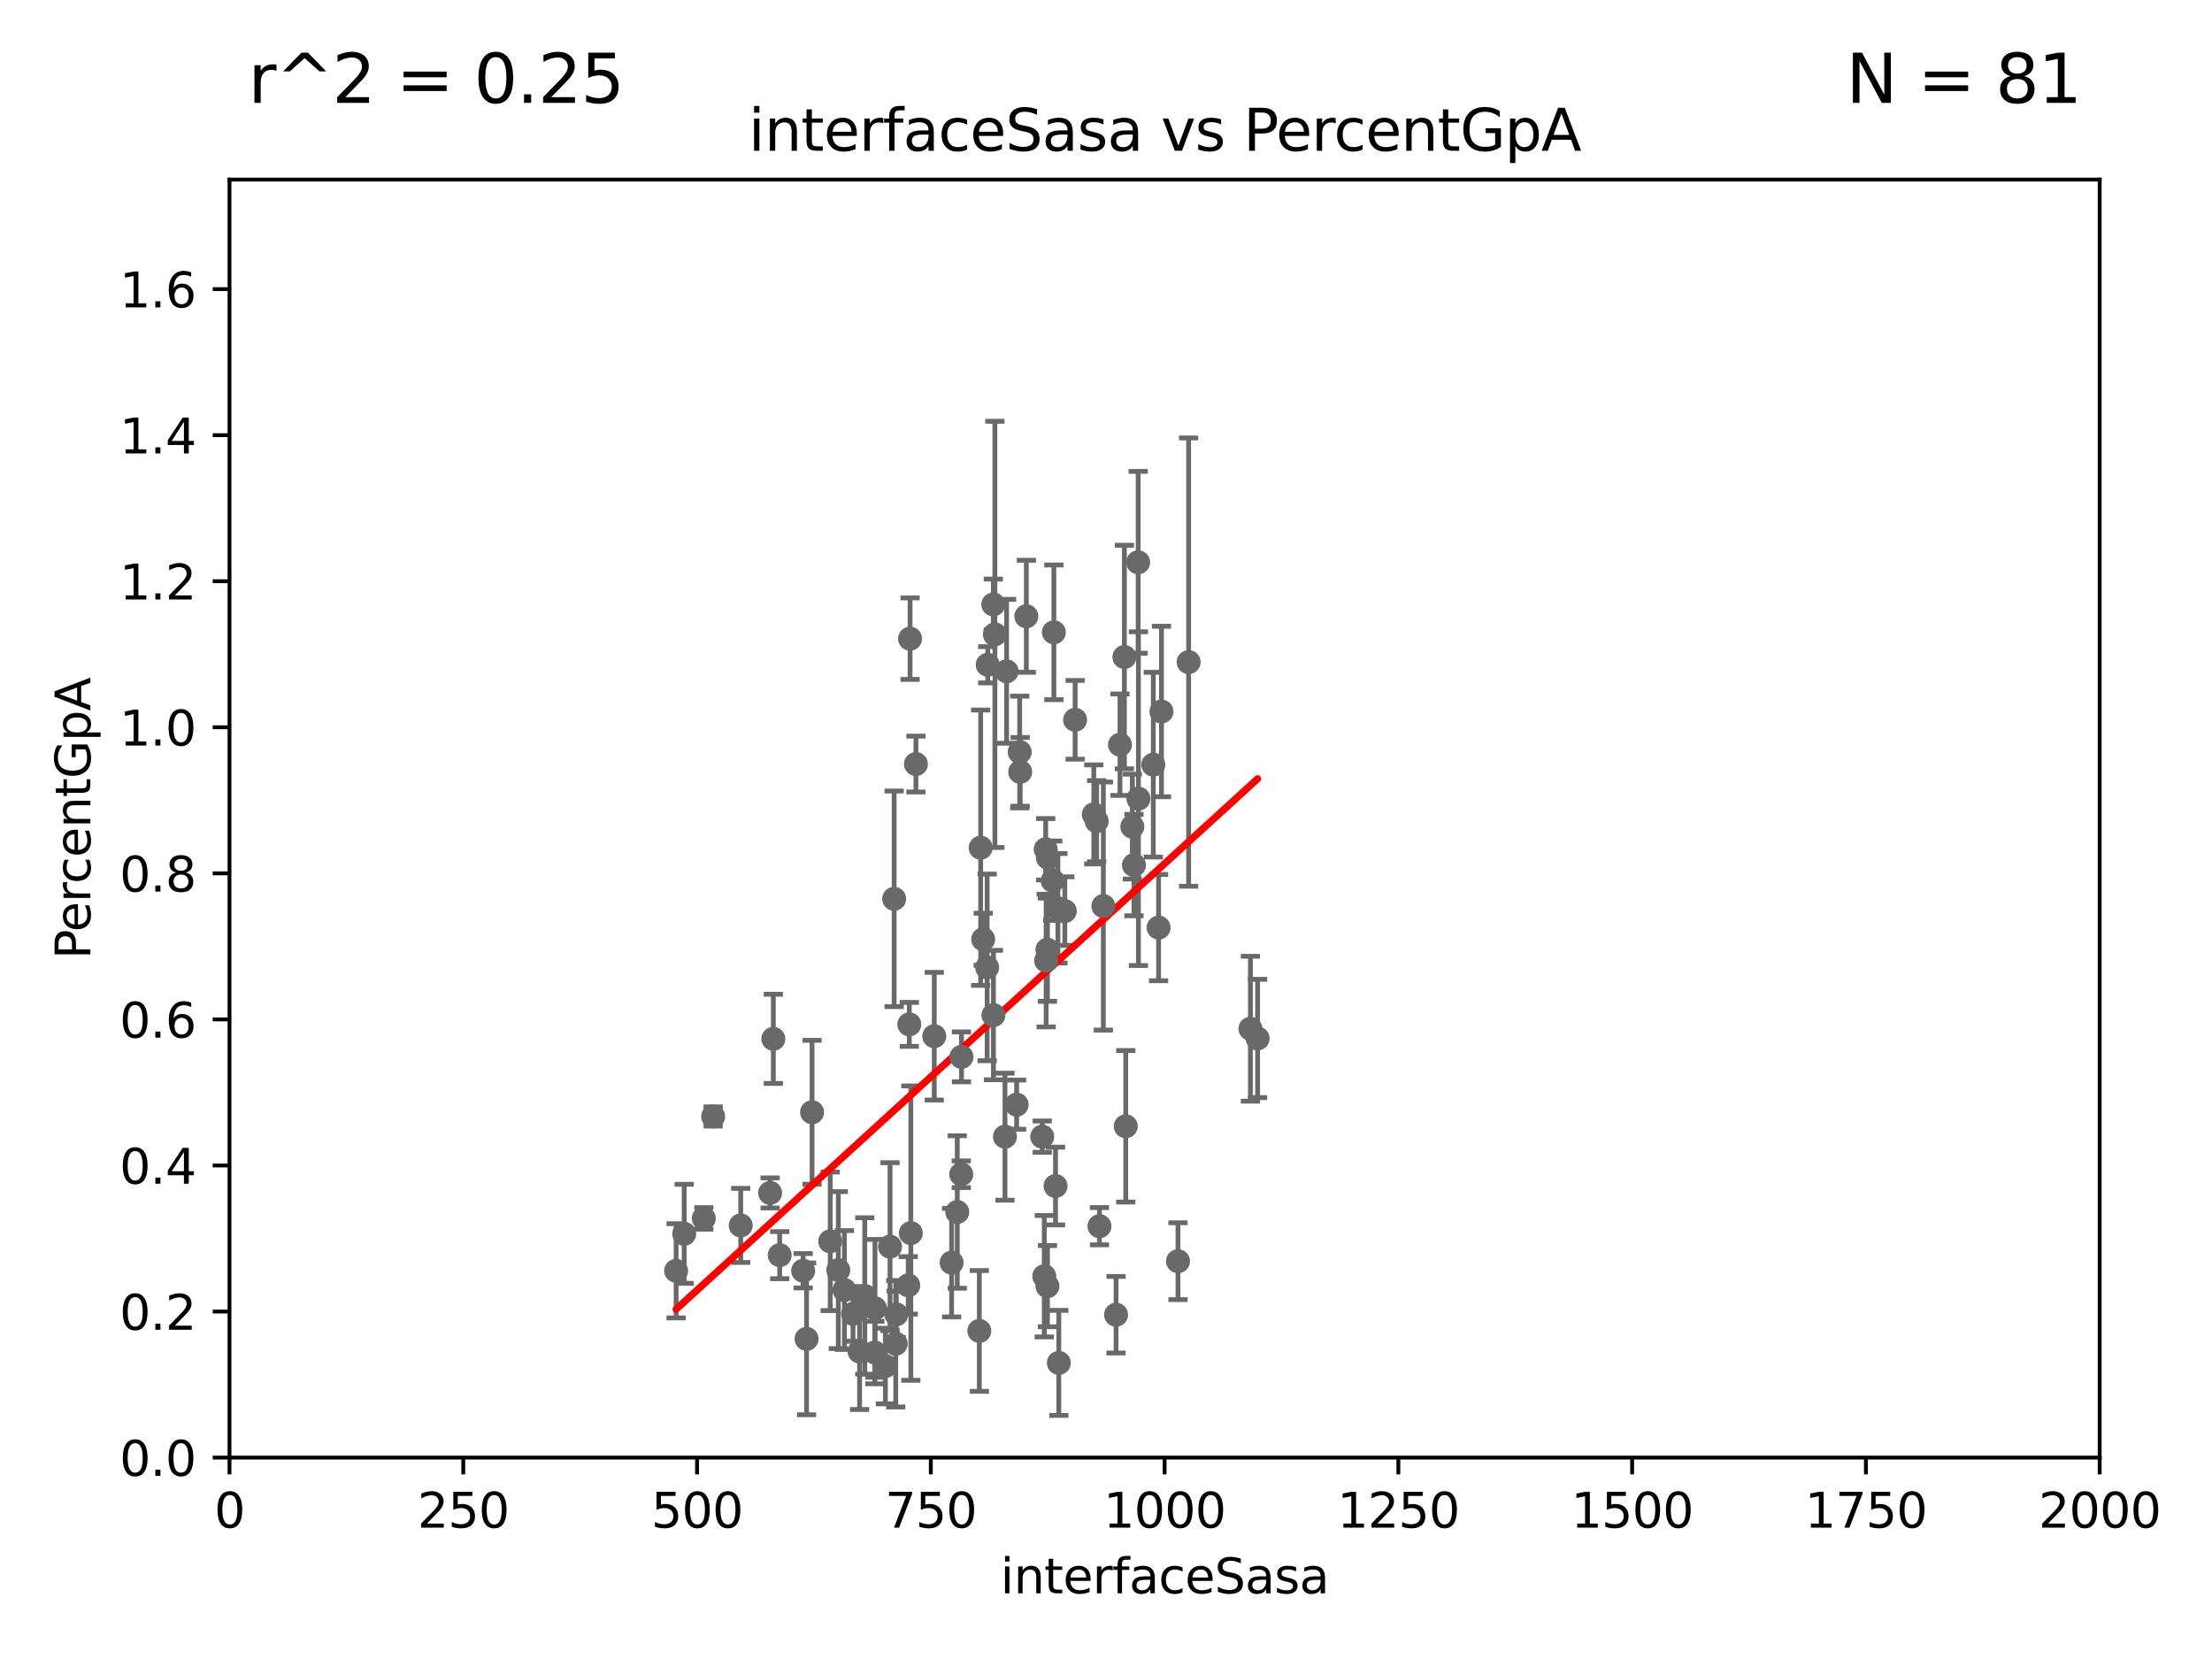 <?xml version="1.0" encoding="utf-8" standalone="no"?>
<!DOCTYPE svg PUBLIC "-//W3C//DTD SVG 1.1//EN"
  "http://www.w3.org/Graphics/SVG/1.1/DTD/svg11.dtd">
<svg xmlns:xlink="http://www.w3.org/1999/xlink" width="460.8pt" height="345.6pt" viewBox="0 0 460.8 345.6" xmlns="http://www.w3.org/2000/svg" version="1.1">
 <defs>
  <style type="text/css">*{stroke-linejoin: round; stroke-linecap: butt}</style>
 </defs>
 <g id="figure_1">
  <g id="patch_1">
   <path d="M 0 345.6 
L 460.8 345.6 
L 460.8 0 
L 0 0 
z
" style="fill: #ffffff"/>
  </g>
  <g id="axes_1">
   <g id="patch_2">
    <path d="M 47.81 303.64 
L 437.4 303.64 
L 437.4 37.411 
L 47.81 37.411 
z
" style="fill: #ffffff"/>
   </g>
   <g id="PathCollection_1">
    <defs>
     <path id="mf918f6b40f" d="M 0 1.118 
C 0.297 1.118 0.581 1 0.791 0.791 
C 1 0.581 1.118 0.297 1.118 0 
C 1.118 -0.297 1 -0.581 0.791 -0.791 
C 0.581 -1 0.297 -1.118 0 -1.118 
C -0.297 -1.118 -0.581 -1 -0.791 -0.791 
C -1 -0.581 -1.118 -0.297 -1.118 0 
C -1.118 0.297 -1 0.581 -0.791 0.791 
C -0.581 1 -0.297 1.118 0 1.118 
z
" style="stroke: #696969"/>
    </defs>
    <g clip-path="url(#pc049c20a4f)">
     <use xlink:href="#mf918f6b40f" x="237.153" y="166.373" style="fill: #696969; stroke: #696969"/>
     <use xlink:href="#mf918f6b40f" x="140.848" y="264.732" style="fill: #696969; stroke: #696969"/>
     <use xlink:href="#mf918f6b40f" x="234.519" y="234.627" style="fill: #696969; stroke: #696969"/>
     <use xlink:href="#mf918f6b40f" x="184.443" y="284.567" style="fill: #696969; stroke: #696969"/>
     <use xlink:href="#mf918f6b40f" x="232.495" y="273.883" style="fill: #696969; stroke: #696969"/>
     <use xlink:href="#mf918f6b40f" x="229.038" y="255.442" style="fill: #696969; stroke: #696969"/>
     <use xlink:href="#mf918f6b40f" x="169.167" y="231.703" style="fill: #696969; stroke: #696969"/>
     <use xlink:href="#mf918f6b40f" x="218.203" y="267.931" style="fill: #696969; stroke: #696969"/>
     <use xlink:href="#mf918f6b40f" x="219.886" y="247.07" style="fill: #696969; stroke: #696969"/>
     <use xlink:href="#mf918f6b40f" x="218.199" y="197.843" style="fill: #696969; stroke: #696969"/>
     <use xlink:href="#mf918f6b40f" x="245.398" y="262.731" style="fill: #696969; stroke: #696969"/>
     <use xlink:href="#mf918f6b40f" x="209.355" y="236.79" style="fill: #696969; stroke: #696969"/>
     <use xlink:href="#mf918f6b40f" x="261.983" y="216.33" style="fill: #696969; stroke: #696969"/>
     <use xlink:href="#mf918f6b40f" x="146.616" y="253.812" style="fill: #696969; stroke: #696969"/>
     <use xlink:href="#mf918f6b40f" x="217.928" y="200.106" style="fill: #696969; stroke: #696969"/>
     <use xlink:href="#mf918f6b40f" x="186.266" y="187.24" style="fill: #696969; stroke: #696969"/>
     <use xlink:href="#mf918f6b40f" x="219.302" y="183.463" style="fill: #696969; stroke: #696969"/>
     <use xlink:href="#mf918f6b40f" x="240.252" y="159.299" style="fill: #696969; stroke: #696969"/>
     <use xlink:href="#mf918f6b40f" x="260.487" y="214.303" style="fill: #696969; stroke: #696969"/>
     <use xlink:href="#mf918f6b40f" x="217.541" y="265.857" style="fill: #696969; stroke: #696969"/>
     <use xlink:href="#mf918f6b40f" x="199.417" y="252.484" style="fill: #696969; stroke: #696969"/>
     <use xlink:href="#mf918f6b40f" x="204.815" y="195.67" style="fill: #696969; stroke: #696969"/>
     <use xlink:href="#mf918f6b40f" x="206.948" y="211.459" style="fill: #696969; stroke: #696969"/>
     <use xlink:href="#mf918f6b40f" x="161.099" y="216.408" style="fill: #696969; stroke: #696969"/>
     <use xlink:href="#mf918f6b40f" x="204.01" y="277.259" style="fill: #696969; stroke: #696969"/>
     <use xlink:href="#mf918f6b40f" x="189.204" y="267.765" style="fill: #696969; stroke: #696969"/>
     <use xlink:href="#mf918f6b40f" x="154.306" y="255.278" style="fill: #696969; stroke: #696969"/>
     <use xlink:href="#mf918f6b40f" x="168.02" y="278.911" style="fill: #696969; stroke: #696969"/>
     <use xlink:href="#mf918f6b40f" x="180.15" y="269.978" style="fill: #696969; stroke: #696969"/>
     <use xlink:href="#mf918f6b40f" x="175.909" y="268.738" style="fill: #696969; stroke: #696969"/>
     <use xlink:href="#mf918f6b40f" x="162.425" y="261.473" style="fill: #696969; stroke: #696969"/>
     <use xlink:href="#mf918f6b40f" x="182.277" y="272.552" style="fill: #696969; stroke: #696969"/>
     <use xlink:href="#mf918f6b40f" x="160.429" y="248.504" style="fill: #696969; stroke: #696969"/>
     <use xlink:href="#mf918f6b40f" x="185.413" y="259.704" style="fill: #696969; stroke: #696969"/>
     <use xlink:href="#mf918f6b40f" x="179.067" y="281.553" style="fill: #696969; stroke: #696969"/>
     <use xlink:href="#mf918f6b40f" x="148.564" y="232.578" style="fill: #696969; stroke: #696969"/>
     <use xlink:href="#mf918f6b40f" x="200.245" y="244.616" style="fill: #696969; stroke: #696969"/>
     <use xlink:href="#mf918f6b40f" x="174.635" y="264.587" style="fill: #696969; stroke: #696969"/>
     <use xlink:href="#mf918f6b40f" x="198.24" y="263.034" style="fill: #696969; stroke: #696969"/>
     <use xlink:href="#mf918f6b40f" x="172.948" y="258.589" style="fill: #696969; stroke: #696969"/>
     <use xlink:href="#mf918f6b40f" x="227.857" y="169.654" style="fill: #696969; stroke: #696969"/>
     <use xlink:href="#mf918f6b40f" x="177.697" y="273.702" style="fill: #696969; stroke: #696969"/>
     <use xlink:href="#mf918f6b40f" x="189.422" y="213.398" style="fill: #696969; stroke: #696969"/>
     <use xlink:href="#mf918f6b40f" x="186.712" y="273.807" style="fill: #696969; stroke: #696969"/>
     <use xlink:href="#mf918f6b40f" x="186.599" y="279.928" style="fill: #696969; stroke: #696969"/>
     <use xlink:href="#mf918f6b40f" x="212.521" y="160.793" style="fill: #696969; stroke: #696969"/>
     <use xlink:href="#mf918f6b40f" x="167.313" y="264.72" style="fill: #696969; stroke: #696969"/>
     <use xlink:href="#mf918f6b40f" x="217.112" y="236.78" style="fill: #696969; stroke: #696969"/>
     <use xlink:href="#mf918f6b40f" x="182.242" y="281.76" style="fill: #696969; stroke: #696969"/>
     <use xlink:href="#mf918f6b40f" x="211.783" y="230.117" style="fill: #696969; stroke: #696969"/>
     <use xlink:href="#mf918f6b40f" x="189.584" y="133.048" style="fill: #696969; stroke: #696969"/>
     <use xlink:href="#mf918f6b40f" x="220.57" y="283.915" style="fill: #696969; stroke: #696969"/>
     <use xlink:href="#mf918f6b40f" x="234.231" y="136.872" style="fill: #696969; stroke: #696969"/>
     <use xlink:href="#mf918f6b40f" x="220.383" y="189.208" style="fill: #696969; stroke: #696969"/>
     <use xlink:href="#mf918f6b40f" x="200.294" y="220.164" style="fill: #696969; stroke: #696969"/>
     <use xlink:href="#mf918f6b40f" x="204.291" y="176.593" style="fill: #696969; stroke: #696969"/>
     <use xlink:href="#mf918f6b40f" x="223.969" y="149.949" style="fill: #696969; stroke: #696969"/>
     <use xlink:href="#mf918f6b40f" x="229.848" y="188.745" style="fill: #696969; stroke: #696969"/>
     <use xlink:href="#mf918f6b40f" x="194.627" y="215.856" style="fill: #696969; stroke: #696969"/>
     <use xlink:href="#mf918f6b40f" x="217.837" y="176.917" style="fill: #696969; stroke: #696969"/>
     <use xlink:href="#mf918f6b40f" x="209.689" y="139.844" style="fill: #696969; stroke: #696969"/>
     <use xlink:href="#mf918f6b40f" x="241.352" y="193.237" style="fill: #696969; stroke: #696969"/>
     <use xlink:href="#mf918f6b40f" x="233.313" y="155.131" style="fill: #696969; stroke: #696969"/>
     <use xlink:href="#mf918f6b40f" x="221.822" y="189.794" style="fill: #696969; stroke: #696969"/>
     <use xlink:href="#mf918f6b40f" x="237.098" y="117.137" style="fill: #696969; stroke: #696969"/>
     <use xlink:href="#mf918f6b40f" x="241.954" y="148.223" style="fill: #696969; stroke: #696969"/>
     <use xlink:href="#mf918f6b40f" x="247.611" y="137.927" style="fill: #696969; stroke: #696969"/>
     <use xlink:href="#mf918f6b40f" x="236.224" y="180.211" style="fill: #696969; stroke: #696969"/>
     <use xlink:href="#mf918f6b40f" x="212.42" y="156.663" style="fill: #696969; stroke: #696969"/>
     <use xlink:href="#mf918f6b40f" x="142.533" y="257.027" style="fill: #696969; stroke: #696969"/>
     <use xlink:href="#mf918f6b40f" x="189.742" y="256.879" style="fill: #696969; stroke: #696969"/>
     <use xlink:href="#mf918f6b40f" x="218.295" y="178.676" style="fill: #696969; stroke: #696969"/>
     <use xlink:href="#mf918f6b40f" x="206.926" y="125.909" style="fill: #696969; stroke: #696969"/>
     <use xlink:href="#mf918f6b40f" x="228.455" y="171.067" style="fill: #696969; stroke: #696969"/>
     <use xlink:href="#mf918f6b40f" x="219.541" y="131.722" style="fill: #696969; stroke: #696969"/>
     <use xlink:href="#mf918f6b40f" x="205.758" y="138.483" style="fill: #696969; stroke: #696969"/>
     <use xlink:href="#mf918f6b40f" x="205.643" y="201.527" style="fill: #696969; stroke: #696969"/>
     <use xlink:href="#mf918f6b40f" x="235.888" y="172.198" style="fill: #696969; stroke: #696969"/>
     <use xlink:href="#mf918f6b40f" x="190.803" y="159.169" style="fill: #696969; stroke: #696969"/>
     <use xlink:href="#mf918f6b40f" x="213.805" y="128.379" style="fill: #696969; stroke: #696969"/>
     <use xlink:href="#mf918f6b40f" x="207.252" y="132.151" style="fill: #696969; stroke: #696969"/>
    </g>
   </g>
   <g id="matplotlib.axis_1">
    <g id="xtick_1">
     <g id="line2d_1">
      <defs>
       <path id="m75c1941f2e" d="M 0 0 
L 0 3.5 
" style="stroke: #000000; stroke-width: 0.8"/>
      </defs>
      <g>
       <use xlink:href="#m75c1941f2e" x="47.81" y="303.64" style="stroke: #000000; stroke-width: 0.8"/>
      </g>
     </g>
     <g id="text_1">
      <!-- 0 -->
      <g transform="translate(44.629 318.238)scale(0.1 -0.1)">
       <defs>
        <path id="DejaVuSans-30" d="M 2034 4250 
Q 1547 4250 1301 3770 
Q 1056 3291 1056 2328 
Q 1056 1369 1301 889 
Q 1547 409 2034 409 
Q 2525 409 2770 889 
Q 3016 1369 3016 2328 
Q 3016 3291 2770 3770 
Q 2525 4250 2034 4250 
z
M 2034 4750 
Q 2819 4750 3233 4129 
Q 3647 3509 3647 2328 
Q 3647 1150 3233 529 
Q 2819 -91 2034 -91 
Q 1250 -91 836 529 
Q 422 1150 422 2328 
Q 422 3509 836 4129 
Q 1250 4750 2034 4750 
z
" transform="scale(0.016)"/>
       </defs>
       <use xlink:href="#DejaVuSans-30"/>
      </g>
     </g>
    </g>
    <g id="xtick_2">
     <g id="line2d_2">
      <g>
       <use xlink:href="#m75c1941f2e" x="96.509" y="303.64" style="stroke: #000000; stroke-width: 0.8"/>
      </g>
     </g>
     <g id="text_2">
      <!-- 250 -->
      <g transform="translate(86.965 318.238)scale(0.1 -0.1)">
       <defs>
        <path id="DejaVuSans-32" d="M 1228 531 
L 3431 531 
L 3431 0 
L 469 0 
L 469 531 
Q 828 903 1448 1529 
Q 2069 2156 2228 2338 
Q 2531 2678 2651 2914 
Q 2772 3150 2772 3378 
Q 2772 3750 2511 3984 
Q 2250 4219 1831 4219 
Q 1534 4219 1204 4116 
Q 875 4013 500 3803 
L 500 4441 
Q 881 4594 1212 4672 
Q 1544 4750 1819 4750 
Q 2544 4750 2975 4387 
Q 3406 4025 3406 3419 
Q 3406 3131 3298 2873 
Q 3191 2616 2906 2266 
Q 2828 2175 2409 1742 
Q 1991 1309 1228 531 
z
" transform="scale(0.016)"/>
        <path id="DejaVuSans-35" d="M 691 4666 
L 3169 4666 
L 3169 4134 
L 1269 4134 
L 1269 2991 
Q 1406 3038 1543 3061 
Q 1681 3084 1819 3084 
Q 2600 3084 3056 2656 
Q 3513 2228 3513 1497 
Q 3513 744 3044 326 
Q 2575 -91 1722 -91 
Q 1428 -91 1123 -41 
Q 819 9 494 109 
L 494 744 
Q 775 591 1075 516 
Q 1375 441 1709 441 
Q 2250 441 2565 725 
Q 2881 1009 2881 1497 
Q 2881 1984 2565 2268 
Q 2250 2553 1709 2553 
Q 1456 2553 1204 2497 
Q 953 2441 691 2322 
L 691 4666 
z
" transform="scale(0.016)"/>
       </defs>
       <use xlink:href="#DejaVuSans-32"/>
       <use xlink:href="#DejaVuSans-35" x="63.623"/>
       <use xlink:href="#DejaVuSans-30" x="127.246"/>
      </g>
     </g>
    </g>
    <g id="xtick_3">
     <g id="line2d_3">
      <g>
       <use xlink:href="#m75c1941f2e" x="145.208" y="303.64" style="stroke: #000000; stroke-width: 0.8"/>
      </g>
     </g>
     <g id="text_3">
      <!-- 500 -->
      <g transform="translate(135.664 318.238)scale(0.1 -0.1)">
       <use xlink:href="#DejaVuSans-35"/>
       <use xlink:href="#DejaVuSans-30" x="63.623"/>
       <use xlink:href="#DejaVuSans-30" x="127.246"/>
      </g>
     </g>
    </g>
    <g id="xtick_4">
     <g id="line2d_4">
      <g>
       <use xlink:href="#m75c1941f2e" x="193.906" y="303.64" style="stroke: #000000; stroke-width: 0.8"/>
      </g>
     </g>
     <g id="text_4">
      <!-- 750 -->
      <g transform="translate(184.363 318.238)scale(0.1 -0.1)">
       <defs>
        <path id="DejaVuSans-37" d="M 525 4666 
L 3525 4666 
L 3525 4397 
L 1831 0 
L 1172 0 
L 2766 4134 
L 525 4134 
L 525 4666 
z
" transform="scale(0.016)"/>
       </defs>
       <use xlink:href="#DejaVuSans-37"/>
       <use xlink:href="#DejaVuSans-35" x="63.623"/>
       <use xlink:href="#DejaVuSans-30" x="127.246"/>
      </g>
     </g>
    </g>
    <g id="xtick_5">
     <g id="line2d_5">
      <g>
       <use xlink:href="#m75c1941f2e" x="242.605" y="303.64" style="stroke: #000000; stroke-width: 0.8"/>
      </g>
     </g>
     <g id="text_5">
      <!-- 1000 -->
      <g transform="translate(229.88 318.238)scale(0.1 -0.1)">
       <defs>
        <path id="DejaVuSans-31" d="M 794 531 
L 1825 531 
L 1825 4091 
L 703 3866 
L 703 4441 
L 1819 4666 
L 2450 4666 
L 2450 531 
L 3481 531 
L 3481 0 
L 794 0 
L 794 531 
z
" transform="scale(0.016)"/>
       </defs>
       <use xlink:href="#DejaVuSans-31"/>
       <use xlink:href="#DejaVuSans-30" x="63.623"/>
       <use xlink:href="#DejaVuSans-30" x="127.246"/>
       <use xlink:href="#DejaVuSans-30" x="190.869"/>
      </g>
     </g>
    </g>
    <g id="xtick_6">
     <g id="line2d_6">
      <g>
       <use xlink:href="#m75c1941f2e" x="291.304" y="303.64" style="stroke: #000000; stroke-width: 0.8"/>
      </g>
     </g>
     <g id="text_6">
      <!-- 1250 -->
      <g transform="translate(278.579 318.238)scale(0.1 -0.1)">
       <use xlink:href="#DejaVuSans-31"/>
       <use xlink:href="#DejaVuSans-32" x="63.623"/>
       <use xlink:href="#DejaVuSans-35" x="127.246"/>
       <use xlink:href="#DejaVuSans-30" x="190.869"/>
      </g>
     </g>
    </g>
    <g id="xtick_7">
     <g id="line2d_7">
      <g>
       <use xlink:href="#m75c1941f2e" x="340.002" y="303.64" style="stroke: #000000; stroke-width: 0.8"/>
      </g>
     </g>
     <g id="text_7">
      <!-- 1500 -->
      <g transform="translate(327.277 318.238)scale(0.1 -0.1)">
       <use xlink:href="#DejaVuSans-31"/>
       <use xlink:href="#DejaVuSans-35" x="63.623"/>
       <use xlink:href="#DejaVuSans-30" x="127.246"/>
       <use xlink:href="#DejaVuSans-30" x="190.869"/>
      </g>
     </g>
    </g>
    <g id="xtick_8">
     <g id="line2d_8">
      <g>
       <use xlink:href="#m75c1941f2e" x="388.701" y="303.64" style="stroke: #000000; stroke-width: 0.8"/>
      </g>
     </g>
     <g id="text_8">
      <!-- 1750 -->
      <g transform="translate(375.976 318.238)scale(0.1 -0.1)">
       <use xlink:href="#DejaVuSans-31"/>
       <use xlink:href="#DejaVuSans-37" x="63.623"/>
       <use xlink:href="#DejaVuSans-35" x="127.246"/>
       <use xlink:href="#DejaVuSans-30" x="190.869"/>
      </g>
     </g>
    </g>
    <g id="xtick_9">
     <g id="line2d_9">
      <g>
       <use xlink:href="#m75c1941f2e" x="437.4" y="303.64" style="stroke: #000000; stroke-width: 0.8"/>
      </g>
     </g>
     <g id="text_9">
      <!-- 2000 -->
      <g transform="translate(424.675 318.238)scale(0.1 -0.1)">
       <use xlink:href="#DejaVuSans-32"/>
       <use xlink:href="#DejaVuSans-30" x="63.623"/>
       <use xlink:href="#DejaVuSans-30" x="127.246"/>
       <use xlink:href="#DejaVuSans-30" x="190.869"/>
      </g>
     </g>
    </g>
    <g id="text_10">
     <!-- interfaceSasa -->
     <g transform="translate(208.398 331.917)scale(0.1 -0.1)">
      <defs>
       <path id="DejaVuSans-69" d="M 603 3500 
L 1178 3500 
L 1178 0 
L 603 0 
L 603 3500 
z
M 603 4863 
L 1178 4863 
L 1178 4134 
L 603 4134 
L 603 4863 
z
" transform="scale(0.016)"/>
       <path id="DejaVuSans-6e" d="M 3513 2113 
L 3513 0 
L 2938 0 
L 2938 2094 
Q 2938 2591 2744 2837 
Q 2550 3084 2163 3084 
Q 1697 3084 1428 2787 
Q 1159 2491 1159 1978 
L 1159 0 
L 581 0 
L 581 3500 
L 1159 3500 
L 1159 2956 
Q 1366 3272 1645 3428 
Q 1925 3584 2291 3584 
Q 2894 3584 3203 3211 
Q 3513 2838 3513 2113 
z
" transform="scale(0.016)"/>
       <path id="DejaVuSans-74" d="M 1172 4494 
L 1172 3500 
L 2356 3500 
L 2356 3053 
L 1172 3053 
L 1172 1153 
Q 1172 725 1289 603 
Q 1406 481 1766 481 
L 2356 481 
L 2356 0 
L 1766 0 
Q 1100 0 847 248 
Q 594 497 594 1153 
L 594 3053 
L 172 3053 
L 172 3500 
L 594 3500 
L 594 4494 
L 1172 4494 
z
" transform="scale(0.016)"/>
       <path id="DejaVuSans-65" d="M 3597 1894 
L 3597 1613 
L 953 1613 
Q 991 1019 1311 708 
Q 1631 397 2203 397 
Q 2534 397 2845 478 
Q 3156 559 3463 722 
L 3463 178 
Q 3153 47 2828 -22 
Q 2503 -91 2169 -91 
Q 1331 -91 842 396 
Q 353 884 353 1716 
Q 353 2575 817 3079 
Q 1281 3584 2069 3584 
Q 2775 3584 3186 3129 
Q 3597 2675 3597 1894 
z
M 3022 2063 
Q 3016 2534 2758 2815 
Q 2500 3097 2075 3097 
Q 1594 3097 1305 2825 
Q 1016 2553 972 2059 
L 3022 2063 
z
" transform="scale(0.016)"/>
       <path id="DejaVuSans-72" d="M 2631 2963 
Q 2534 3019 2420 3045 
Q 2306 3072 2169 3072 
Q 1681 3072 1420 2755 
Q 1159 2438 1159 1844 
L 1159 0 
L 581 0 
L 581 3500 
L 1159 3500 
L 1159 2956 
Q 1341 3275 1631 3429 
Q 1922 3584 2338 3584 
Q 2397 3584 2469 3576 
Q 2541 3569 2628 3553 
L 2631 2963 
z
" transform="scale(0.016)"/>
       <path id="DejaVuSans-66" d="M 2375 4863 
L 2375 4384 
L 1825 4384 
Q 1516 4384 1395 4259 
Q 1275 4134 1275 3809 
L 1275 3500 
L 2222 3500 
L 2222 3053 
L 1275 3053 
L 1275 0 
L 697 0 
L 697 3053 
L 147 3053 
L 147 3500 
L 697 3500 
L 697 3744 
Q 697 4328 969 4595 
Q 1241 4863 1831 4863 
L 2375 4863 
z
" transform="scale(0.016)"/>
       <path id="DejaVuSans-61" d="M 2194 1759 
Q 1497 1759 1228 1600 
Q 959 1441 959 1056 
Q 959 750 1161 570 
Q 1363 391 1709 391 
Q 2188 391 2477 730 
Q 2766 1069 2766 1631 
L 2766 1759 
L 2194 1759 
z
M 3341 1997 
L 3341 0 
L 2766 0 
L 2766 531 
Q 2569 213 2275 61 
Q 1981 -91 1556 -91 
Q 1019 -91 701 211 
Q 384 513 384 1019 
Q 384 1609 779 1909 
Q 1175 2209 1959 2209 
L 2766 2209 
L 2766 2266 
Q 2766 2663 2505 2880 
Q 2244 3097 1772 3097 
Q 1472 3097 1187 3025 
Q 903 2953 641 2809 
L 641 3341 
Q 956 3463 1253 3523 
Q 1550 3584 1831 3584 
Q 2591 3584 2966 3190 
Q 3341 2797 3341 1997 
z
" transform="scale(0.016)"/>
       <path id="DejaVuSans-63" d="M 3122 3366 
L 3122 2828 
Q 2878 2963 2633 3030 
Q 2388 3097 2138 3097 
Q 1578 3097 1268 2742 
Q 959 2388 959 1747 
Q 959 1106 1268 751 
Q 1578 397 2138 397 
Q 2388 397 2633 464 
Q 2878 531 3122 666 
L 3122 134 
Q 2881 22 2623 -34 
Q 2366 -91 2075 -91 
Q 1284 -91 818 406 
Q 353 903 353 1747 
Q 353 2603 823 3093 
Q 1294 3584 2113 3584 
Q 2378 3584 2631 3529 
Q 2884 3475 3122 3366 
z
" transform="scale(0.016)"/>
       <path id="DejaVuSans-53" d="M 3425 4513 
L 3425 3897 
Q 3066 4069 2747 4153 
Q 2428 4238 2131 4238 
Q 1616 4238 1336 4038 
Q 1056 3838 1056 3469 
Q 1056 3159 1242 3001 
Q 1428 2844 1947 2747 
L 2328 2669 
Q 3034 2534 3370 2195 
Q 3706 1856 3706 1288 
Q 3706 609 3251 259 
Q 2797 -91 1919 -91 
Q 1588 -91 1214 -16 
Q 841 59 441 206 
L 441 856 
Q 825 641 1194 531 
Q 1563 422 1919 422 
Q 2459 422 2753 634 
Q 3047 847 3047 1241 
Q 3047 1584 2836 1778 
Q 2625 1972 2144 2069 
L 1759 2144 
Q 1053 2284 737 2584 
Q 422 2884 422 3419 
Q 422 4038 858 4394 
Q 1294 4750 2059 4750 
Q 2388 4750 2728 4690 
Q 3069 4631 3425 4513 
z
" transform="scale(0.016)"/>
       <path id="DejaVuSans-73" d="M 2834 3397 
L 2834 2853 
Q 2591 2978 2328 3040 
Q 2066 3103 1784 3103 
Q 1356 3103 1142 2972 
Q 928 2841 928 2578 
Q 928 2378 1081 2264 
Q 1234 2150 1697 2047 
L 1894 2003 
Q 2506 1872 2764 1633 
Q 3022 1394 3022 966 
Q 3022 478 2636 193 
Q 2250 -91 1575 -91 
Q 1294 -91 989 -36 
Q 684 19 347 128 
L 347 722 
Q 666 556 975 473 
Q 1284 391 1588 391 
Q 1994 391 2212 530 
Q 2431 669 2431 922 
Q 2431 1156 2273 1281 
Q 2116 1406 1581 1522 
L 1381 1569 
Q 847 1681 609 1914 
Q 372 2147 372 2553 
Q 372 3047 722 3315 
Q 1072 3584 1716 3584 
Q 2034 3584 2315 3537 
Q 2597 3491 2834 3397 
z
" transform="scale(0.016)"/>
      </defs>
      <use xlink:href="#DejaVuSans-69"/>
      <use xlink:href="#DejaVuSans-6e" x="27.783"/>
      <use xlink:href="#DejaVuSans-74" x="91.162"/>
      <use xlink:href="#DejaVuSans-65" x="130.371"/>
      <use xlink:href="#DejaVuSans-72" x="191.895"/>
      <use xlink:href="#DejaVuSans-66" x="233.008"/>
      <use xlink:href="#DejaVuSans-61" x="268.213"/>
      <use xlink:href="#DejaVuSans-63" x="329.492"/>
      <use xlink:href="#DejaVuSans-65" x="384.473"/>
      <use xlink:href="#DejaVuSans-53" x="445.996"/>
      <use xlink:href="#DejaVuSans-61" x="509.473"/>
      <use xlink:href="#DejaVuSans-73" x="570.752"/>
      <use xlink:href="#DejaVuSans-61" x="622.852"/>
     </g>
    </g>
   </g>
   <g id="matplotlib.axis_2">
    <g id="ytick_1">
     <g id="line2d_10">
      <defs>
       <path id="mf0e55032fd" d="M 0 0 
L -3.5 0 
" style="stroke: #000000; stroke-width: 0.8"/>
      </defs>
      <g>
       <use xlink:href="#mf0e55032fd" x="47.81" y="303.64" style="stroke: #000000; stroke-width: 0.8"/>
      </g>
     </g>
     <g id="text_11">
      <!-- 0.0 -->
      <g transform="translate(24.907 307.439)scale(0.1 -0.1)">
       <defs>
        <path id="DejaVuSans-2e" d="M 684 794 
L 1344 794 
L 1344 0 
L 684 0 
L 684 794 
z
" transform="scale(0.016)"/>
       </defs>
       <use xlink:href="#DejaVuSans-30"/>
       <use xlink:href="#DejaVuSans-2e" x="63.623"/>
       <use xlink:href="#DejaVuSans-30" x="95.41"/>
      </g>
     </g>
    </g>
    <g id="ytick_2">
     <g id="line2d_11">
      <g>
       <use xlink:href="#mf0e55032fd" x="47.81" y="273.214" style="stroke: #000000; stroke-width: 0.8"/>
      </g>
     </g>
     <g id="text_12">
      <!-- 0.2 -->
      <g transform="translate(24.907 277.013)scale(0.1 -0.1)">
       <use xlink:href="#DejaVuSans-30"/>
       <use xlink:href="#DejaVuSans-2e" x="63.623"/>
       <use xlink:href="#DejaVuSans-32" x="95.41"/>
      </g>
     </g>
    </g>
    <g id="ytick_3">
     <g id="line2d_12">
      <g>
       <use xlink:href="#mf0e55032fd" x="47.81" y="242.788" style="stroke: #000000; stroke-width: 0.8"/>
      </g>
     </g>
     <g id="text_13">
      <!-- 0.4 -->
      <g transform="translate(24.907 246.587)scale(0.1 -0.1)">
       <defs>
        <path id="DejaVuSans-34" d="M 2419 4116 
L 825 1625 
L 2419 1625 
L 2419 4116 
z
M 2253 4666 
L 3047 4666 
L 3047 1625 
L 3713 1625 
L 3713 1100 
L 3047 1100 
L 3047 0 
L 2419 0 
L 2419 1100 
L 313 1100 
L 313 1709 
L 2253 4666 
z
" transform="scale(0.016)"/>
       </defs>
       <use xlink:href="#DejaVuSans-30"/>
       <use xlink:href="#DejaVuSans-2e" x="63.623"/>
       <use xlink:href="#DejaVuSans-34" x="95.41"/>
      </g>
     </g>
    </g>
    <g id="ytick_4">
     <g id="line2d_13">
      <g>
       <use xlink:href="#mf0e55032fd" x="47.81" y="212.362" style="stroke: #000000; stroke-width: 0.8"/>
      </g>
     </g>
     <g id="text_14">
      <!-- 0.6 -->
      <g transform="translate(24.907 216.161)scale(0.1 -0.1)">
       <defs>
        <path id="DejaVuSans-36" d="M 2113 2584 
Q 1688 2584 1439 2293 
Q 1191 2003 1191 1497 
Q 1191 994 1439 701 
Q 1688 409 2113 409 
Q 2538 409 2786 701 
Q 3034 994 3034 1497 
Q 3034 2003 2786 2293 
Q 2538 2584 2113 2584 
z
M 3366 4563 
L 3366 3988 
Q 3128 4100 2886 4159 
Q 2644 4219 2406 4219 
Q 1781 4219 1451 3797 
Q 1122 3375 1075 2522 
Q 1259 2794 1537 2939 
Q 1816 3084 2150 3084 
Q 2853 3084 3261 2657 
Q 3669 2231 3669 1497 
Q 3669 778 3244 343 
Q 2819 -91 2113 -91 
Q 1303 -91 875 529 
Q 447 1150 447 2328 
Q 447 3434 972 4092 
Q 1497 4750 2381 4750 
Q 2619 4750 2861 4703 
Q 3103 4656 3366 4563 
z
" transform="scale(0.016)"/>
       </defs>
       <use xlink:href="#DejaVuSans-30"/>
       <use xlink:href="#DejaVuSans-2e" x="63.623"/>
       <use xlink:href="#DejaVuSans-36" x="95.41"/>
      </g>
     </g>
    </g>
    <g id="ytick_5">
     <g id="line2d_14">
      <g>
       <use xlink:href="#mf0e55032fd" x="47.81" y="181.935" style="stroke: #000000; stroke-width: 0.8"/>
      </g>
     </g>
     <g id="text_15">
      <!-- 0.8 -->
      <g transform="translate(24.907 185.735)scale(0.1 -0.1)">
       <defs>
        <path id="DejaVuSans-38" d="M 2034 2216 
Q 1584 2216 1326 1975 
Q 1069 1734 1069 1313 
Q 1069 891 1326 650 
Q 1584 409 2034 409 
Q 2484 409 2743 651 
Q 3003 894 3003 1313 
Q 3003 1734 2745 1975 
Q 2488 2216 2034 2216 
z
M 1403 2484 
Q 997 2584 770 2862 
Q 544 3141 544 3541 
Q 544 4100 942 4425 
Q 1341 4750 2034 4750 
Q 2731 4750 3128 4425 
Q 3525 4100 3525 3541 
Q 3525 3141 3298 2862 
Q 3072 2584 2669 2484 
Q 3125 2378 3379 2068 
Q 3634 1759 3634 1313 
Q 3634 634 3220 271 
Q 2806 -91 2034 -91 
Q 1263 -91 848 271 
Q 434 634 434 1313 
Q 434 1759 690 2068 
Q 947 2378 1403 2484 
z
M 1172 3481 
Q 1172 3119 1398 2916 
Q 1625 2713 2034 2713 
Q 2441 2713 2670 2916 
Q 2900 3119 2900 3481 
Q 2900 3844 2670 4047 
Q 2441 4250 2034 4250 
Q 1625 4250 1398 4047 
Q 1172 3844 1172 3481 
z
" transform="scale(0.016)"/>
       </defs>
       <use xlink:href="#DejaVuSans-30"/>
       <use xlink:href="#DejaVuSans-2e" x="63.623"/>
       <use xlink:href="#DejaVuSans-38" x="95.41"/>
      </g>
     </g>
    </g>
    <g id="ytick_6">
     <g id="line2d_15">
      <g>
       <use xlink:href="#mf0e55032fd" x="47.81" y="151.509" style="stroke: #000000; stroke-width: 0.8"/>
      </g>
     </g>
     <g id="text_16">
      <!-- 1.0 -->
      <g transform="translate(24.907 155.308)scale(0.1 -0.1)">
       <use xlink:href="#DejaVuSans-31"/>
       <use xlink:href="#DejaVuSans-2e" x="63.623"/>
       <use xlink:href="#DejaVuSans-30" x="95.41"/>
      </g>
     </g>
    </g>
    <g id="ytick_7">
     <g id="line2d_16">
      <g>
       <use xlink:href="#mf0e55032fd" x="47.81" y="121.083" style="stroke: #000000; stroke-width: 0.8"/>
      </g>
     </g>
     <g id="text_17">
      <!-- 1.2 -->
      <g transform="translate(24.907 124.882)scale(0.1 -0.1)">
       <use xlink:href="#DejaVuSans-31"/>
       <use xlink:href="#DejaVuSans-2e" x="63.623"/>
       <use xlink:href="#DejaVuSans-32" x="95.41"/>
      </g>
     </g>
    </g>
    <g id="ytick_8">
     <g id="line2d_17">
      <g>
       <use xlink:href="#mf0e55032fd" x="47.81" y="90.657" style="stroke: #000000; stroke-width: 0.8"/>
      </g>
     </g>
     <g id="text_18">
      <!-- 1.4 -->
      <g transform="translate(24.907 94.456)scale(0.1 -0.1)">
       <use xlink:href="#DejaVuSans-31"/>
       <use xlink:href="#DejaVuSans-2e" x="63.623"/>
       <use xlink:href="#DejaVuSans-34" x="95.41"/>
      </g>
     </g>
    </g>
    <g id="ytick_9">
     <g id="line2d_18">
      <g>
       <use xlink:href="#mf0e55032fd" x="47.81" y="60.231" style="stroke: #000000; stroke-width: 0.8"/>
      </g>
     </g>
     <g id="text_19">
      <!-- 1.6 -->
      <g transform="translate(24.907 64.03)scale(0.1 -0.1)">
       <use xlink:href="#DejaVuSans-31"/>
       <use xlink:href="#DejaVuSans-2e" x="63.623"/>
       <use xlink:href="#DejaVuSans-36" x="95.41"/>
      </g>
     </g>
    </g>
    <g id="text_20">
     <!-- PercentGpA -->
     <g transform="translate(18.827 199.802)rotate(-90)scale(0.1 -0.1)">
      <defs>
       <path id="DejaVuSans-50" d="M 1259 4147 
L 1259 2394 
L 2053 2394 
Q 2494 2394 2734 2622 
Q 2975 2850 2975 3272 
Q 2975 3691 2734 3919 
Q 2494 4147 2053 4147 
L 1259 4147 
z
M 628 4666 
L 2053 4666 
Q 2838 4666 3239 4311 
Q 3641 3956 3641 3272 
Q 3641 2581 3239 2228 
Q 2838 1875 2053 1875 
L 1259 1875 
L 1259 0 
L 628 0 
L 628 4666 
z
" transform="scale(0.016)"/>
       <path id="DejaVuSans-47" d="M 3809 666 
L 3809 1919 
L 2778 1919 
L 2778 2438 
L 4434 2438 
L 4434 434 
Q 4069 175 3628 42 
Q 3188 -91 2688 -91 
Q 1594 -91 976 548 
Q 359 1188 359 2328 
Q 359 3472 976 4111 
Q 1594 4750 2688 4750 
Q 3144 4750 3555 4637 
Q 3966 4525 4313 4306 
L 4313 3634 
Q 3963 3931 3569 4081 
Q 3175 4231 2741 4231 
Q 1884 4231 1454 3753 
Q 1025 3275 1025 2328 
Q 1025 1384 1454 906 
Q 1884 428 2741 428 
Q 3075 428 3337 486 
Q 3600 544 3809 666 
z
" transform="scale(0.016)"/>
       <path id="DejaVuSans-70" d="M 1159 525 
L 1159 -1331 
L 581 -1331 
L 581 3500 
L 1159 3500 
L 1159 2969 
Q 1341 3281 1617 3432 
Q 1894 3584 2278 3584 
Q 2916 3584 3314 3078 
Q 3713 2572 3713 1747 
Q 3713 922 3314 415 
Q 2916 -91 2278 -91 
Q 1894 -91 1617 61 
Q 1341 213 1159 525 
z
M 3116 1747 
Q 3116 2381 2855 2742 
Q 2594 3103 2138 3103 
Q 1681 3103 1420 2742 
Q 1159 2381 1159 1747 
Q 1159 1113 1420 752 
Q 1681 391 2138 391 
Q 2594 391 2855 752 
Q 3116 1113 3116 1747 
z
" transform="scale(0.016)"/>
       <path id="DejaVuSans-41" d="M 2188 4044 
L 1331 1722 
L 3047 1722 
L 2188 4044 
z
M 1831 4666 
L 2547 4666 
L 4325 0 
L 3669 0 
L 3244 1197 
L 1141 1197 
L 716 0 
L 50 0 
L 1831 4666 
z
" transform="scale(0.016)"/>
      </defs>
      <use xlink:href="#DejaVuSans-50"/>
      <use xlink:href="#DejaVuSans-65" x="56.678"/>
      <use xlink:href="#DejaVuSans-72" x="118.201"/>
      <use xlink:href="#DejaVuSans-63" x="157.064"/>
      <use xlink:href="#DejaVuSans-65" x="212.045"/>
      <use xlink:href="#DejaVuSans-6e" x="273.568"/>
      <use xlink:href="#DejaVuSans-74" x="336.947"/>
      <use xlink:href="#DejaVuSans-47" x="376.156"/>
      <use xlink:href="#DejaVuSans-70" x="453.646"/>
      <use xlink:href="#DejaVuSans-41" x="517.123"/>
     </g>
    </g>
   </g>
   <g id="LineCollection_1">
    <path d="M 237.153 201.135 
L 237.153 131.612 
" clip-path="url(#pc049c20a4f)" style="fill: none; stroke: #696969"/>
    <path d="M 140.848 274.546 
L 140.848 254.919 
" clip-path="url(#pc049c20a4f)" style="fill: none; stroke: #696969"/>
    <path d="M 234.519 250.405 
L 234.519 218.849 
" clip-path="url(#pc049c20a4f)" style="fill: none; stroke: #696969"/>
    <path d="M 184.443 292.443 
L 184.443 276.691 
" clip-path="url(#pc049c20a4f)" style="fill: none; stroke: #696969"/>
    <path d="M 232.495 281.857 
L 232.495 265.908 
" clip-path="url(#pc049c20a4f)" style="fill: none; stroke: #696969"/>
    <path d="M 229.038 259.323 
L 229.038 251.56 
" clip-path="url(#pc049c20a4f)" style="fill: none; stroke: #696969"/>
    <path d="M 169.167 246.692 
L 169.167 216.715 
" clip-path="url(#pc049c20a4f)" style="fill: none; stroke: #696969"/>
    <path d="M 218.203 276.388 
L 218.203 259.474 
" clip-path="url(#pc049c20a4f)" style="fill: none; stroke: #696969"/>
    <path d="M 219.886 255.164 
L 219.886 238.976 
" clip-path="url(#pc049c20a4f)" style="fill: none; stroke: #696969"/>
    <path d="M 218.199 208.591 
L 218.199 187.095 
" clip-path="url(#pc049c20a4f)" style="fill: none; stroke: #696969"/>
    <path d="M 245.398 270.739 
L 245.398 254.723 
" clip-path="url(#pc049c20a4f)" style="fill: none; stroke: #696969"/>
    <path d="M 209.355 250.018 
L 209.355 223.562 
" clip-path="url(#pc049c20a4f)" style="fill: none; stroke: #696969"/>
    <path d="M 261.983 228.656 
L 261.983 204.005 
" clip-path="url(#pc049c20a4f)" style="fill: none; stroke: #696969"/>
    <path d="M 146.616 256.056 
L 146.616 251.568 
" clip-path="url(#pc049c20a4f)" style="fill: none; stroke: #696969"/>
    <path d="M 217.928 213.93 
L 217.928 186.282 
" clip-path="url(#pc049c20a4f)" style="fill: none; stroke: #696969"/>
    <path d="M 186.266 209.699 
L 186.266 164.781 
" clip-path="url(#pc049c20a4f)" style="fill: none; stroke: #696969"/>
    <path d="M 219.302 191.723 
L 219.302 175.204 
" clip-path="url(#pc049c20a4f)" style="fill: none; stroke: #696969"/>
    <path d="M 240.252 178.539 
L 240.252 140.059 
" clip-path="url(#pc049c20a4f)" style="fill: none; stroke: #696969"/>
    <path d="M 260.487 229.4 
L 260.487 199.207 
" clip-path="url(#pc049c20a4f)" style="fill: none; stroke: #696969"/>
    <path d="M 217.541 278.505 
L 217.541 253.209 
" clip-path="url(#pc049c20a4f)" style="fill: none; stroke: #696969"/>
    <path d="M 199.417 268.366 
L 199.417 236.602 
" clip-path="url(#pc049c20a4f)" style="fill: none; stroke: #696969"/>
    <path d="M 204.815 201.1 
L 204.815 190.24 
" clip-path="url(#pc049c20a4f)" style="fill: none; stroke: #696969"/>
    <path d="M 206.948 224.938 
L 206.948 197.979 
" clip-path="url(#pc049c20a4f)" style="fill: none; stroke: #696969"/>
    <path d="M 161.099 225.696 
L 161.099 207.119 
" clip-path="url(#pc049c20a4f)" style="fill: none; stroke: #696969"/>
    <path d="M 204.01 289.841 
L 204.01 264.678 
" clip-path="url(#pc049c20a4f)" style="fill: none; stroke: #696969"/>
    <path d="M 189.204 273.751 
L 189.204 261.779 
" clip-path="url(#pc049c20a4f)" style="fill: none; stroke: #696969"/>
    <path d="M 154.306 262.992 
L 154.306 247.564 
" clip-path="url(#pc049c20a4f)" style="fill: none; stroke: #696969"/>
    <path d="M 168.02 294.725 
L 168.02 263.098 
" clip-path="url(#pc049c20a4f)" style="fill: none; stroke: #696969"/>
    <path d="M 180.15 286.269 
L 180.15 253.687 
" clip-path="url(#pc049c20a4f)" style="fill: none; stroke: #696969"/>
    <path d="M 175.909 281.122 
L 175.909 256.355 
" clip-path="url(#pc049c20a4f)" style="fill: none; stroke: #696969"/>
    <path d="M 162.425 266.378 
L 162.425 256.569 
" clip-path="url(#pc049c20a4f)" style="fill: none; stroke: #696969"/>
    <path d="M 182.277 286.913 
L 182.277 258.191 
" clip-path="url(#pc049c20a4f)" style="fill: none; stroke: #696969"/>
    <path d="M 160.429 251.64 
L 160.429 245.369 
" clip-path="url(#pc049c20a4f)" style="fill: none; stroke: #696969"/>
    <path d="M 185.413 277.199 
L 185.413 242.209 
" clip-path="url(#pc049c20a4f)" style="fill: none; stroke: #696969"/>
    <path d="M 179.067 293.621 
L 179.067 269.485 
" clip-path="url(#pc049c20a4f)" style="fill: none; stroke: #696969"/>
    <path d="M 148.564 234.576 
L 148.564 230.58 
" clip-path="url(#pc049c20a4f)" style="fill: none; stroke: #696969"/>
    <path d="M 200.245 247.401 
L 200.245 241.83 
" clip-path="url(#pc049c20a4f)" style="fill: none; stroke: #696969"/>
    <path d="M 174.635 280.938 
L 174.635 248.237 
" clip-path="url(#pc049c20a4f)" style="fill: none; stroke: #696969"/>
    <path d="M 198.24 274.334 
L 198.24 251.733 
" clip-path="url(#pc049c20a4f)" style="fill: none; stroke: #696969"/>
    <path d="M 172.948 273.013 
L 172.948 244.165 
" clip-path="url(#pc049c20a4f)" style="fill: none; stroke: #696969"/>
    <path d="M 227.857 179.968 
L 227.857 159.34 
" clip-path="url(#pc049c20a4f)" style="fill: none; stroke: #696969"/>
    <path d="M 177.697 279.403 
L 177.697 268.001 
" clip-path="url(#pc049c20a4f)" style="fill: none; stroke: #696969"/>
    <path d="M 189.422 217.974 
L 189.422 208.822 
" clip-path="url(#pc049c20a4f)" style="fill: none; stroke: #696969"/>
    <path d="M 186.712 278.649 
L 186.712 268.964 
" clip-path="url(#pc049c20a4f)" style="fill: none; stroke: #696969"/>
    <path d="M 186.599 293.103 
L 186.599 266.753 
" clip-path="url(#pc049c20a4f)" style="fill: none; stroke: #696969"/>
    <path d="M 212.521 167.952 
L 212.521 153.633 
" clip-path="url(#pc049c20a4f)" style="fill: none; stroke: #696969"/>
    <path d="M 167.313 268.3 
L 167.313 261.14 
" clip-path="url(#pc049c20a4f)" style="fill: none; stroke: #696969"/>
    <path d="M 217.112 240.038 
L 217.112 233.522 
" clip-path="url(#pc049c20a4f)" style="fill: none; stroke: #696969"/>
    <path d="M 182.242 288.269 
L 182.242 275.25 
" clip-path="url(#pc049c20a4f)" style="fill: none; stroke: #696969"/>
    <path d="M 211.783 235.235 
L 211.783 224.999 
" clip-path="url(#pc049c20a4f)" style="fill: none; stroke: #696969"/>
    <path d="M 189.584 141.535 
L 189.584 124.56 
" clip-path="url(#pc049c20a4f)" style="fill: none; stroke: #696969"/>
    <path d="M 220.57 294.853 
L 220.57 272.976 
" clip-path="url(#pc049c20a4f)" style="fill: none; stroke: #696969"/>
    <path d="M 234.231 160.154 
L 234.231 113.59 
" clip-path="url(#pc049c20a4f)" style="fill: none; stroke: #696969"/>
    <path d="M 220.383 200.612 
L 220.383 177.805 
" clip-path="url(#pc049c20a4f)" style="fill: none; stroke: #696969"/>
    <path d="M 200.294 225.363 
L 200.294 214.965 
" clip-path="url(#pc049c20a4f)" style="fill: none; stroke: #696969"/>
    <path d="M 204.291 205.275 
L 204.291 147.912 
" clip-path="url(#pc049c20a4f)" style="fill: none; stroke: #696969"/>
    <path d="M 223.969 158.155 
L 223.969 141.744 
" clip-path="url(#pc049c20a4f)" style="fill: none; stroke: #696969"/>
    <path d="M 229.848 214.584 
L 229.848 162.907 
" clip-path="url(#pc049c20a4f)" style="fill: none; stroke: #696969"/>
    <path d="M 194.627 229.149 
L 194.627 202.563 
" clip-path="url(#pc049c20a4f)" style="fill: none; stroke: #696969"/>
    <path d="M 217.837 183.315 
L 217.837 170.519 
" clip-path="url(#pc049c20a4f)" style="fill: none; stroke: #696969"/>
    <path d="M 209.689 154.839 
L 209.689 124.849 
" clip-path="url(#pc049c20a4f)" style="fill: none; stroke: #696969"/>
    <path d="M 241.352 204.303 
L 241.352 182.171 
" clip-path="url(#pc049c20a4f)" style="fill: none; stroke: #696969"/>
    <path d="M 233.313 165.697 
L 233.313 144.565 
" clip-path="url(#pc049c20a4f)" style="fill: none; stroke: #696969"/>
    <path d="M 221.822 196.93 
L 221.822 182.657 
" clip-path="url(#pc049c20a4f)" style="fill: none; stroke: #696969"/>
    <path d="M 237.098 136.077 
L 237.098 98.197 
" clip-path="url(#pc049c20a4f)" style="fill: none; stroke: #696969"/>
    <path d="M 241.954 165.983 
L 241.954 130.463 
" clip-path="url(#pc049c20a4f)" style="fill: none; stroke: #696969"/>
    <path d="M 247.611 184.622 
L 247.611 91.232 
" clip-path="url(#pc049c20a4f)" style="fill: none; stroke: #696969"/>
    <path d="M 236.224 190.772 
L 236.224 169.65 
" clip-path="url(#pc049c20a4f)" style="fill: none; stroke: #696969"/>
    <path d="M 212.42 168.302 
L 212.42 145.024 
" clip-path="url(#pc049c20a4f)" style="fill: none; stroke: #696969"/>
    <path d="M 142.533 267.342 
L 142.533 246.711 
" clip-path="url(#pc049c20a4f)" style="fill: none; stroke: #696969"/>
    <path d="M 189.742 287.538 
L 189.742 226.22 
" clip-path="url(#pc049c20a4f)" style="fill: none; stroke: #696969"/>
    <path d="M 218.295 179.206 
L 218.295 178.147 
" clip-path="url(#pc049c20a4f)" style="fill: none; stroke: #696969"/>
    <path d="M 206.926 131.188 
L 206.926 120.63 
" clip-path="url(#pc049c20a4f)" style="fill: none; stroke: #696969"/>
    <path d="M 228.455 179.524 
L 228.455 162.61 
" clip-path="url(#pc049c20a4f)" style="fill: none; stroke: #696969"/>
    <path d="M 219.541 145.751 
L 219.541 117.694 
" clip-path="url(#pc049c20a4f)" style="fill: none; stroke: #696969"/>
    <path d="M 205.758 142.264 
L 205.758 134.703 
" clip-path="url(#pc049c20a4f)" style="fill: none; stroke: #696969"/>
    <path d="M 205.643 220.962 
L 205.643 182.093 
" clip-path="url(#pc049c20a4f)" style="fill: none; stroke: #696969"/>
    <path d="M 235.888 183.118 
L 235.888 161.278 
" clip-path="url(#pc049c20a4f)" style="fill: none; stroke: #696969"/>
    <path d="M 190.803 164.985 
L 190.803 153.353 
" clip-path="url(#pc049c20a4f)" style="fill: none; stroke: #696969"/>
    <path d="M 213.805 140.046 
L 213.805 116.711 
" clip-path="url(#pc049c20a4f)" style="fill: none; stroke: #696969"/>
    <path d="M 207.252 176.543 
L 207.252 87.759 
" clip-path="url(#pc049c20a4f)" style="fill: none; stroke: #696969"/>
   </g>
   <g id="line2d_19">
    <defs>
     <path id="m558a152aed" d="M 2 0 
L -2 -0 
" style="stroke: #696969"/>
    </defs>
    <g clip-path="url(#pc049c20a4f)">
     <use xlink:href="#m558a152aed" x="237.153" y="201.135" style="fill: #696969; stroke: #696969"/>
     <use xlink:href="#m558a152aed" x="140.848" y="274.546" style="fill: #696969; stroke: #696969"/>
     <use xlink:href="#m558a152aed" x="234.519" y="250.405" style="fill: #696969; stroke: #696969"/>
     <use xlink:href="#m558a152aed" x="184.443" y="292.443" style="fill: #696969; stroke: #696969"/>
     <use xlink:href="#m558a152aed" x="232.495" y="281.857" style="fill: #696969; stroke: #696969"/>
     <use xlink:href="#m558a152aed" x="229.038" y="259.323" style="fill: #696969; stroke: #696969"/>
     <use xlink:href="#m558a152aed" x="169.167" y="246.692" style="fill: #696969; stroke: #696969"/>
     <use xlink:href="#m558a152aed" x="218.203" y="276.388" style="fill: #696969; stroke: #696969"/>
     <use xlink:href="#m558a152aed" x="219.886" y="255.164" style="fill: #696969; stroke: #696969"/>
     <use xlink:href="#m558a152aed" x="218.199" y="208.591" style="fill: #696969; stroke: #696969"/>
     <use xlink:href="#m558a152aed" x="245.398" y="270.739" style="fill: #696969; stroke: #696969"/>
     <use xlink:href="#m558a152aed" x="209.355" y="250.018" style="fill: #696969; stroke: #696969"/>
     <use xlink:href="#m558a152aed" x="261.983" y="228.656" style="fill: #696969; stroke: #696969"/>
     <use xlink:href="#m558a152aed" x="146.616" y="256.056" style="fill: #696969; stroke: #696969"/>
     <use xlink:href="#m558a152aed" x="217.928" y="213.93" style="fill: #696969; stroke: #696969"/>
     <use xlink:href="#m558a152aed" x="186.266" y="209.699" style="fill: #696969; stroke: #696969"/>
     <use xlink:href="#m558a152aed" x="219.302" y="191.723" style="fill: #696969; stroke: #696969"/>
     <use xlink:href="#m558a152aed" x="240.252" y="178.539" style="fill: #696969; stroke: #696969"/>
     <use xlink:href="#m558a152aed" x="260.487" y="229.4" style="fill: #696969; stroke: #696969"/>
     <use xlink:href="#m558a152aed" x="217.541" y="278.505" style="fill: #696969; stroke: #696969"/>
     <use xlink:href="#m558a152aed" x="199.417" y="268.366" style="fill: #696969; stroke: #696969"/>
     <use xlink:href="#m558a152aed" x="204.815" y="201.1" style="fill: #696969; stroke: #696969"/>
     <use xlink:href="#m558a152aed" x="206.948" y="224.938" style="fill: #696969; stroke: #696969"/>
     <use xlink:href="#m558a152aed" x="161.099" y="225.696" style="fill: #696969; stroke: #696969"/>
     <use xlink:href="#m558a152aed" x="204.01" y="289.841" style="fill: #696969; stroke: #696969"/>
     <use xlink:href="#m558a152aed" x="189.204" y="273.751" style="fill: #696969; stroke: #696969"/>
     <use xlink:href="#m558a152aed" x="154.306" y="262.992" style="fill: #696969; stroke: #696969"/>
     <use xlink:href="#m558a152aed" x="168.02" y="294.725" style="fill: #696969; stroke: #696969"/>
     <use xlink:href="#m558a152aed" x="180.15" y="286.269" style="fill: #696969; stroke: #696969"/>
     <use xlink:href="#m558a152aed" x="175.909" y="281.122" style="fill: #696969; stroke: #696969"/>
     <use xlink:href="#m558a152aed" x="162.425" y="266.378" style="fill: #696969; stroke: #696969"/>
     <use xlink:href="#m558a152aed" x="182.277" y="286.913" style="fill: #696969; stroke: #696969"/>
     <use xlink:href="#m558a152aed" x="160.429" y="251.64" style="fill: #696969; stroke: #696969"/>
     <use xlink:href="#m558a152aed" x="185.413" y="277.199" style="fill: #696969; stroke: #696969"/>
     <use xlink:href="#m558a152aed" x="179.067" y="293.621" style="fill: #696969; stroke: #696969"/>
     <use xlink:href="#m558a152aed" x="148.564" y="234.576" style="fill: #696969; stroke: #696969"/>
     <use xlink:href="#m558a152aed" x="200.245" y="247.401" style="fill: #696969; stroke: #696969"/>
     <use xlink:href="#m558a152aed" x="174.635" y="280.938" style="fill: #696969; stroke: #696969"/>
     <use xlink:href="#m558a152aed" x="198.24" y="274.334" style="fill: #696969; stroke: #696969"/>
     <use xlink:href="#m558a152aed" x="172.948" y="273.013" style="fill: #696969; stroke: #696969"/>
     <use xlink:href="#m558a152aed" x="227.857" y="179.968" style="fill: #696969; stroke: #696969"/>
     <use xlink:href="#m558a152aed" x="177.697" y="279.403" style="fill: #696969; stroke: #696969"/>
     <use xlink:href="#m558a152aed" x="189.422" y="217.974" style="fill: #696969; stroke: #696969"/>
     <use xlink:href="#m558a152aed" x="186.712" y="278.649" style="fill: #696969; stroke: #696969"/>
     <use xlink:href="#m558a152aed" x="186.599" y="293.103" style="fill: #696969; stroke: #696969"/>
     <use xlink:href="#m558a152aed" x="212.521" y="167.952" style="fill: #696969; stroke: #696969"/>
     <use xlink:href="#m558a152aed" x="167.313" y="268.3" style="fill: #696969; stroke: #696969"/>
     <use xlink:href="#m558a152aed" x="217.112" y="240.038" style="fill: #696969; stroke: #696969"/>
     <use xlink:href="#m558a152aed" x="182.242" y="288.269" style="fill: #696969; stroke: #696969"/>
     <use xlink:href="#m558a152aed" x="211.783" y="235.235" style="fill: #696969; stroke: #696969"/>
     <use xlink:href="#m558a152aed" x="189.584" y="141.535" style="fill: #696969; stroke: #696969"/>
     <use xlink:href="#m558a152aed" x="220.57" y="294.853" style="fill: #696969; stroke: #696969"/>
     <use xlink:href="#m558a152aed" x="234.231" y="160.154" style="fill: #696969; stroke: #696969"/>
     <use xlink:href="#m558a152aed" x="220.383" y="200.612" style="fill: #696969; stroke: #696969"/>
     <use xlink:href="#m558a152aed" x="200.294" y="225.363" style="fill: #696969; stroke: #696969"/>
     <use xlink:href="#m558a152aed" x="204.291" y="205.275" style="fill: #696969; stroke: #696969"/>
     <use xlink:href="#m558a152aed" x="223.969" y="158.155" style="fill: #696969; stroke: #696969"/>
     <use xlink:href="#m558a152aed" x="229.848" y="214.584" style="fill: #696969; stroke: #696969"/>
     <use xlink:href="#m558a152aed" x="194.627" y="229.149" style="fill: #696969; stroke: #696969"/>
     <use xlink:href="#m558a152aed" x="217.837" y="183.315" style="fill: #696969; stroke: #696969"/>
     <use xlink:href="#m558a152aed" x="209.689" y="154.839" style="fill: #696969; stroke: #696969"/>
     <use xlink:href="#m558a152aed" x="241.352" y="204.303" style="fill: #696969; stroke: #696969"/>
     <use xlink:href="#m558a152aed" x="233.313" y="165.697" style="fill: #696969; stroke: #696969"/>
     <use xlink:href="#m558a152aed" x="221.822" y="196.93" style="fill: #696969; stroke: #696969"/>
     <use xlink:href="#m558a152aed" x="237.098" y="136.077" style="fill: #696969; stroke: #696969"/>
     <use xlink:href="#m558a152aed" x="241.954" y="165.983" style="fill: #696969; stroke: #696969"/>
     <use xlink:href="#m558a152aed" x="247.611" y="184.622" style="fill: #696969; stroke: #696969"/>
     <use xlink:href="#m558a152aed" x="236.224" y="190.772" style="fill: #696969; stroke: #696969"/>
     <use xlink:href="#m558a152aed" x="212.42" y="168.302" style="fill: #696969; stroke: #696969"/>
     <use xlink:href="#m558a152aed" x="142.533" y="267.342" style="fill: #696969; stroke: #696969"/>
     <use xlink:href="#m558a152aed" x="189.742" y="287.538" style="fill: #696969; stroke: #696969"/>
     <use xlink:href="#m558a152aed" x="218.295" y="179.206" style="fill: #696969; stroke: #696969"/>
     <use xlink:href="#m558a152aed" x="206.926" y="131.188" style="fill: #696969; stroke: #696969"/>
     <use xlink:href="#m558a152aed" x="228.455" y="179.524" style="fill: #696969; stroke: #696969"/>
     <use xlink:href="#m558a152aed" x="219.541" y="145.751" style="fill: #696969; stroke: #696969"/>
     <use xlink:href="#m558a152aed" x="205.758" y="142.264" style="fill: #696969; stroke: #696969"/>
     <use xlink:href="#m558a152aed" x="205.643" y="220.962" style="fill: #696969; stroke: #696969"/>
     <use xlink:href="#m558a152aed" x="235.888" y="183.118" style="fill: #696969; stroke: #696969"/>
     <use xlink:href="#m558a152aed" x="190.803" y="164.985" style="fill: #696969; stroke: #696969"/>
     <use xlink:href="#m558a152aed" x="213.805" y="140.046" style="fill: #696969; stroke: #696969"/>
     <use xlink:href="#m558a152aed" x="207.252" y="176.543" style="fill: #696969; stroke: #696969"/>
    </g>
   </g>
   <g id="line2d_20">
    <g clip-path="url(#pc049c20a4f)">
     <use xlink:href="#m558a152aed" x="237.153" y="131.612" style="fill: #696969; stroke: #696969"/>
     <use xlink:href="#m558a152aed" x="140.848" y="254.919" style="fill: #696969; stroke: #696969"/>
     <use xlink:href="#m558a152aed" x="234.519" y="218.849" style="fill: #696969; stroke: #696969"/>
     <use xlink:href="#m558a152aed" x="184.443" y="276.691" style="fill: #696969; stroke: #696969"/>
     <use xlink:href="#m558a152aed" x="232.495" y="265.908" style="fill: #696969; stroke: #696969"/>
     <use xlink:href="#m558a152aed" x="229.038" y="251.56" style="fill: #696969; stroke: #696969"/>
     <use xlink:href="#m558a152aed" x="169.167" y="216.715" style="fill: #696969; stroke: #696969"/>
     <use xlink:href="#m558a152aed" x="218.203" y="259.474" style="fill: #696969; stroke: #696969"/>
     <use xlink:href="#m558a152aed" x="219.886" y="238.976" style="fill: #696969; stroke: #696969"/>
     <use xlink:href="#m558a152aed" x="218.199" y="187.095" style="fill: #696969; stroke: #696969"/>
     <use xlink:href="#m558a152aed" x="245.398" y="254.723" style="fill: #696969; stroke: #696969"/>
     <use xlink:href="#m558a152aed" x="209.355" y="223.562" style="fill: #696969; stroke: #696969"/>
     <use xlink:href="#m558a152aed" x="261.983" y="204.005" style="fill: #696969; stroke: #696969"/>
     <use xlink:href="#m558a152aed" x="146.616" y="251.568" style="fill: #696969; stroke: #696969"/>
     <use xlink:href="#m558a152aed" x="217.928" y="186.282" style="fill: #696969; stroke: #696969"/>
     <use xlink:href="#m558a152aed" x="186.266" y="164.781" style="fill: #696969; stroke: #696969"/>
     <use xlink:href="#m558a152aed" x="219.302" y="175.204" style="fill: #696969; stroke: #696969"/>
     <use xlink:href="#m558a152aed" x="240.252" y="140.059" style="fill: #696969; stroke: #696969"/>
     <use xlink:href="#m558a152aed" x="260.487" y="199.207" style="fill: #696969; stroke: #696969"/>
     <use xlink:href="#m558a152aed" x="217.541" y="253.209" style="fill: #696969; stroke: #696969"/>
     <use xlink:href="#m558a152aed" x="199.417" y="236.602" style="fill: #696969; stroke: #696969"/>
     <use xlink:href="#m558a152aed" x="204.815" y="190.24" style="fill: #696969; stroke: #696969"/>
     <use xlink:href="#m558a152aed" x="206.948" y="197.979" style="fill: #696969; stroke: #696969"/>
     <use xlink:href="#m558a152aed" x="161.099" y="207.119" style="fill: #696969; stroke: #696969"/>
     <use xlink:href="#m558a152aed" x="204.01" y="264.678" style="fill: #696969; stroke: #696969"/>
     <use xlink:href="#m558a152aed" x="189.204" y="261.779" style="fill: #696969; stroke: #696969"/>
     <use xlink:href="#m558a152aed" x="154.306" y="247.564" style="fill: #696969; stroke: #696969"/>
     <use xlink:href="#m558a152aed" x="168.02" y="263.098" style="fill: #696969; stroke: #696969"/>
     <use xlink:href="#m558a152aed" x="180.15" y="253.687" style="fill: #696969; stroke: #696969"/>
     <use xlink:href="#m558a152aed" x="175.909" y="256.355" style="fill: #696969; stroke: #696969"/>
     <use xlink:href="#m558a152aed" x="162.425" y="256.569" style="fill: #696969; stroke: #696969"/>
     <use xlink:href="#m558a152aed" x="182.277" y="258.191" style="fill: #696969; stroke: #696969"/>
     <use xlink:href="#m558a152aed" x="160.429" y="245.369" style="fill: #696969; stroke: #696969"/>
     <use xlink:href="#m558a152aed" x="185.413" y="242.209" style="fill: #696969; stroke: #696969"/>
     <use xlink:href="#m558a152aed" x="179.067" y="269.485" style="fill: #696969; stroke: #696969"/>
     <use xlink:href="#m558a152aed" x="148.564" y="230.58" style="fill: #696969; stroke: #696969"/>
     <use xlink:href="#m558a152aed" x="200.245" y="241.83" style="fill: #696969; stroke: #696969"/>
     <use xlink:href="#m558a152aed" x="174.635" y="248.237" style="fill: #696969; stroke: #696969"/>
     <use xlink:href="#m558a152aed" x="198.24" y="251.733" style="fill: #696969; stroke: #696969"/>
     <use xlink:href="#m558a152aed" x="172.948" y="244.165" style="fill: #696969; stroke: #696969"/>
     <use xlink:href="#m558a152aed" x="227.857" y="159.34" style="fill: #696969; stroke: #696969"/>
     <use xlink:href="#m558a152aed" x="177.697" y="268.001" style="fill: #696969; stroke: #696969"/>
     <use xlink:href="#m558a152aed" x="189.422" y="208.822" style="fill: #696969; stroke: #696969"/>
     <use xlink:href="#m558a152aed" x="186.712" y="268.964" style="fill: #696969; stroke: #696969"/>
     <use xlink:href="#m558a152aed" x="186.599" y="266.753" style="fill: #696969; stroke: #696969"/>
     <use xlink:href="#m558a152aed" x="212.521" y="153.633" style="fill: #696969; stroke: #696969"/>
     <use xlink:href="#m558a152aed" x="167.313" y="261.14" style="fill: #696969; stroke: #696969"/>
     <use xlink:href="#m558a152aed" x="217.112" y="233.522" style="fill: #696969; stroke: #696969"/>
     <use xlink:href="#m558a152aed" x="182.242" y="275.25" style="fill: #696969; stroke: #696969"/>
     <use xlink:href="#m558a152aed" x="211.783" y="224.999" style="fill: #696969; stroke: #696969"/>
     <use xlink:href="#m558a152aed" x="189.584" y="124.56" style="fill: #696969; stroke: #696969"/>
     <use xlink:href="#m558a152aed" x="220.57" y="272.976" style="fill: #696969; stroke: #696969"/>
     <use xlink:href="#m558a152aed" x="234.231" y="113.59" style="fill: #696969; stroke: #696969"/>
     <use xlink:href="#m558a152aed" x="220.383" y="177.805" style="fill: #696969; stroke: #696969"/>
     <use xlink:href="#m558a152aed" x="200.294" y="214.965" style="fill: #696969; stroke: #696969"/>
     <use xlink:href="#m558a152aed" x="204.291" y="147.912" style="fill: #696969; stroke: #696969"/>
     <use xlink:href="#m558a152aed" x="223.969" y="141.744" style="fill: #696969; stroke: #696969"/>
     <use xlink:href="#m558a152aed" x="229.848" y="162.907" style="fill: #696969; stroke: #696969"/>
     <use xlink:href="#m558a152aed" x="194.627" y="202.563" style="fill: #696969; stroke: #696969"/>
     <use xlink:href="#m558a152aed" x="217.837" y="170.519" style="fill: #696969; stroke: #696969"/>
     <use xlink:href="#m558a152aed" x="209.689" y="124.849" style="fill: #696969; stroke: #696969"/>
     <use xlink:href="#m558a152aed" x="241.352" y="182.171" style="fill: #696969; stroke: #696969"/>
     <use xlink:href="#m558a152aed" x="233.313" y="144.565" style="fill: #696969; stroke: #696969"/>
     <use xlink:href="#m558a152aed" x="221.822" y="182.657" style="fill: #696969; stroke: #696969"/>
     <use xlink:href="#m558a152aed" x="237.098" y="98.197" style="fill: #696969; stroke: #696969"/>
     <use xlink:href="#m558a152aed" x="241.954" y="130.463" style="fill: #696969; stroke: #696969"/>
     <use xlink:href="#m558a152aed" x="247.611" y="91.232" style="fill: #696969; stroke: #696969"/>
     <use xlink:href="#m558a152aed" x="236.224" y="169.65" style="fill: #696969; stroke: #696969"/>
     <use xlink:href="#m558a152aed" x="212.42" y="145.024" style="fill: #696969; stroke: #696969"/>
     <use xlink:href="#m558a152aed" x="142.533" y="246.711" style="fill: #696969; stroke: #696969"/>
     <use xlink:href="#m558a152aed" x="189.742" y="226.22" style="fill: #696969; stroke: #696969"/>
     <use xlink:href="#m558a152aed" x="218.295" y="178.147" style="fill: #696969; stroke: #696969"/>
     <use xlink:href="#m558a152aed" x="206.926" y="120.63" style="fill: #696969; stroke: #696969"/>
     <use xlink:href="#m558a152aed" x="228.455" y="162.61" style="fill: #696969; stroke: #696969"/>
     <use xlink:href="#m558a152aed" x="219.541" y="117.694" style="fill: #696969; stroke: #696969"/>
     <use xlink:href="#m558a152aed" x="205.758" y="134.703" style="fill: #696969; stroke: #696969"/>
     <use xlink:href="#m558a152aed" x="205.643" y="182.093" style="fill: #696969; stroke: #696969"/>
     <use xlink:href="#m558a152aed" x="235.888" y="161.278" style="fill: #696969; stroke: #696969"/>
     <use xlink:href="#m558a152aed" x="190.803" y="153.353" style="fill: #696969; stroke: #696969"/>
     <use xlink:href="#m558a152aed" x="213.805" y="116.711" style="fill: #696969; stroke: #696969"/>
     <use xlink:href="#m558a152aed" x="207.252" y="87.759" style="fill: #696969; stroke: #696969"/>
    </g>
   </g>
   <g id="line2d_21">
    <path d="M 237.153 184.887 
L 140.848 272.738 
L 234.519 187.289 
L 184.443 232.97 
L 232.495 189.136 
L 229.038 192.29 
L 169.167 246.905 
L 218.203 202.173 
L 219.886 200.638 
L 218.199 202.177 
L 245.398 177.365 
L 209.355 210.244 
L 261.983 162.236 
L 146.616 267.477 
L 217.928 202.424 
L 186.266 231.307 
L 219.302 201.171 
L 240.252 182.06 
L 260.487 163.6 
L 217.541 202.777 
L 199.417 219.31 
L 204.815 214.386 
L 206.948 212.44 
L 161.099 254.265 
L 204.01 215.12 
L 189.204 228.627 
L 154.306 260.461 
L 168.02 247.951 
L 180.15 236.886 
L 175.909 240.755 
L 162.425 253.055 
L 182.277 234.946 
L 160.429 254.876 
L 185.413 232.085 
L 179.067 237.874 
L 148.564 265.7 
L 200.245 218.555 
L 174.635 241.917 
L 198.24 220.384 
L 172.948 243.456 
L 227.857 193.366 
L 177.697 239.123 
L 189.422 228.428 
L 186.712 230.9 
L 186.599 231.003 
L 212.521 207.357 
L 167.313 248.596 
L 217.112 203.168 
L 182.242 234.978 
L 211.783 208.03 
L 189.584 228.28 
L 220.57 200.014 
L 234.231 187.552 
L 220.383 200.185 
L 200.294 218.511 
L 204.291 214.864 
L 223.969 196.913 
L 229.848 191.55 
L 194.627 223.68 
L 217.837 202.507 
L 209.689 209.94 
L 241.352 181.056 
L 233.313 188.389 
L 221.822 198.872 
L 237.098 184.937 
L 241.954 180.507 
L 247.611 175.346 
L 236.224 185.734 
L 212.42 207.449 
L 142.533 271.201 
L 189.742 228.136 
L 218.295 202.09 
L 206.926 212.46 
L 228.455 192.821 
L 219.541 200.952 
L 205.758 213.526 
L 205.643 213.631 
L 235.888 186.04 
L 190.803 227.168 
L 213.805 206.186 
L 207.252 212.163 
" clip-path="url(#pc049c20a4f)" style="fill: none; stroke: #ff0000; stroke-width: 1.5; stroke-linecap: square"/>
   </g>
   <g id="line2d_22">
    <defs>
     <path id="mca74595df5" d="M 0 2 
C 0.53 2 1.039 1.789 1.414 1.414 
C 1.789 1.039 2 0.53 2 0 
C 2 -0.53 1.789 -1.039 1.414 -1.414 
C 1.039 -1.789 0.53 -2 0 -2 
C -0.53 -2 -1.039 -1.789 -1.414 -1.414 
C -1.789 -1.039 -2 -0.53 -2 0 
C -2 0.53 -1.789 1.039 -1.414 1.414 
C -1.039 1.789 -0.53 2 0 2 
z
" style="stroke: #696969"/>
    </defs>
    <g clip-path="url(#pc049c20a4f)">
     <use xlink:href="#mca74595df5" x="237.153" y="166.373" style="fill: #696969; stroke: #696969"/>
     <use xlink:href="#mca74595df5" x="140.848" y="264.732" style="fill: #696969; stroke: #696969"/>
     <use xlink:href="#mca74595df5" x="234.519" y="234.627" style="fill: #696969; stroke: #696969"/>
     <use xlink:href="#mca74595df5" x="184.443" y="284.567" style="fill: #696969; stroke: #696969"/>
     <use xlink:href="#mca74595df5" x="232.495" y="273.883" style="fill: #696969; stroke: #696969"/>
     <use xlink:href="#mca74595df5" x="229.038" y="255.442" style="fill: #696969; stroke: #696969"/>
     <use xlink:href="#mca74595df5" x="169.167" y="231.703" style="fill: #696969; stroke: #696969"/>
     <use xlink:href="#mca74595df5" x="218.203" y="267.931" style="fill: #696969; stroke: #696969"/>
     <use xlink:href="#mca74595df5" x="219.886" y="247.07" style="fill: #696969; stroke: #696969"/>
     <use xlink:href="#mca74595df5" x="218.199" y="197.843" style="fill: #696969; stroke: #696969"/>
     <use xlink:href="#mca74595df5" x="245.398" y="262.731" style="fill: #696969; stroke: #696969"/>
     <use xlink:href="#mca74595df5" x="209.355" y="236.79" style="fill: #696969; stroke: #696969"/>
     <use xlink:href="#mca74595df5" x="261.983" y="216.33" style="fill: #696969; stroke: #696969"/>
     <use xlink:href="#mca74595df5" x="146.616" y="253.812" style="fill: #696969; stroke: #696969"/>
     <use xlink:href="#mca74595df5" x="217.928" y="200.106" style="fill: #696969; stroke: #696969"/>
     <use xlink:href="#mca74595df5" x="186.266" y="187.24" style="fill: #696969; stroke: #696969"/>
     <use xlink:href="#mca74595df5" x="219.302" y="183.463" style="fill: #696969; stroke: #696969"/>
     <use xlink:href="#mca74595df5" x="240.252" y="159.299" style="fill: #696969; stroke: #696969"/>
     <use xlink:href="#mca74595df5" x="260.487" y="214.303" style="fill: #696969; stroke: #696969"/>
     <use xlink:href="#mca74595df5" x="217.541" y="265.857" style="fill: #696969; stroke: #696969"/>
     <use xlink:href="#mca74595df5" x="199.417" y="252.484" style="fill: #696969; stroke: #696969"/>
     <use xlink:href="#mca74595df5" x="204.815" y="195.67" style="fill: #696969; stroke: #696969"/>
     <use xlink:href="#mca74595df5" x="206.948" y="211.459" style="fill: #696969; stroke: #696969"/>
     <use xlink:href="#mca74595df5" x="161.099" y="216.408" style="fill: #696969; stroke: #696969"/>
     <use xlink:href="#mca74595df5" x="204.01" y="277.259" style="fill: #696969; stroke: #696969"/>
     <use xlink:href="#mca74595df5" x="189.204" y="267.765" style="fill: #696969; stroke: #696969"/>
     <use xlink:href="#mca74595df5" x="154.306" y="255.278" style="fill: #696969; stroke: #696969"/>
     <use xlink:href="#mca74595df5" x="168.02" y="278.911" style="fill: #696969; stroke: #696969"/>
     <use xlink:href="#mca74595df5" x="180.15" y="269.978" style="fill: #696969; stroke: #696969"/>
     <use xlink:href="#mca74595df5" x="175.909" y="268.738" style="fill: #696969; stroke: #696969"/>
     <use xlink:href="#mca74595df5" x="162.425" y="261.473" style="fill: #696969; stroke: #696969"/>
     <use xlink:href="#mca74595df5" x="182.277" y="272.552" style="fill: #696969; stroke: #696969"/>
     <use xlink:href="#mca74595df5" x="160.429" y="248.504" style="fill: #696969; stroke: #696969"/>
     <use xlink:href="#mca74595df5" x="185.413" y="259.704" style="fill: #696969; stroke: #696969"/>
     <use xlink:href="#mca74595df5" x="179.067" y="281.553" style="fill: #696969; stroke: #696969"/>
     <use xlink:href="#mca74595df5" x="148.564" y="232.578" style="fill: #696969; stroke: #696969"/>
     <use xlink:href="#mca74595df5" x="200.245" y="244.616" style="fill: #696969; stroke: #696969"/>
     <use xlink:href="#mca74595df5" x="174.635" y="264.587" style="fill: #696969; stroke: #696969"/>
     <use xlink:href="#mca74595df5" x="198.24" y="263.034" style="fill: #696969; stroke: #696969"/>
     <use xlink:href="#mca74595df5" x="172.948" y="258.589" style="fill: #696969; stroke: #696969"/>
     <use xlink:href="#mca74595df5" x="227.857" y="169.654" style="fill: #696969; stroke: #696969"/>
     <use xlink:href="#mca74595df5" x="177.697" y="273.702" style="fill: #696969; stroke: #696969"/>
     <use xlink:href="#mca74595df5" x="189.422" y="213.398" style="fill: #696969; stroke: #696969"/>
     <use xlink:href="#mca74595df5" x="186.712" y="273.807" style="fill: #696969; stroke: #696969"/>
     <use xlink:href="#mca74595df5" x="186.599" y="279.928" style="fill: #696969; stroke: #696969"/>
     <use xlink:href="#mca74595df5" x="212.521" y="160.793" style="fill: #696969; stroke: #696969"/>
     <use xlink:href="#mca74595df5" x="167.313" y="264.72" style="fill: #696969; stroke: #696969"/>
     <use xlink:href="#mca74595df5" x="217.112" y="236.78" style="fill: #696969; stroke: #696969"/>
     <use xlink:href="#mca74595df5" x="182.242" y="281.76" style="fill: #696969; stroke: #696969"/>
     <use xlink:href="#mca74595df5" x="211.783" y="230.117" style="fill: #696969; stroke: #696969"/>
     <use xlink:href="#mca74595df5" x="189.584" y="133.048" style="fill: #696969; stroke: #696969"/>
     <use xlink:href="#mca74595df5" x="220.57" y="283.915" style="fill: #696969; stroke: #696969"/>
     <use xlink:href="#mca74595df5" x="234.231" y="136.872" style="fill: #696969; stroke: #696969"/>
     <use xlink:href="#mca74595df5" x="220.383" y="189.208" style="fill: #696969; stroke: #696969"/>
     <use xlink:href="#mca74595df5" x="200.294" y="220.164" style="fill: #696969; stroke: #696969"/>
     <use xlink:href="#mca74595df5" x="204.291" y="176.593" style="fill: #696969; stroke: #696969"/>
     <use xlink:href="#mca74595df5" x="223.969" y="149.949" style="fill: #696969; stroke: #696969"/>
     <use xlink:href="#mca74595df5" x="229.848" y="188.745" style="fill: #696969; stroke: #696969"/>
     <use xlink:href="#mca74595df5" x="194.627" y="215.856" style="fill: #696969; stroke: #696969"/>
     <use xlink:href="#mca74595df5" x="217.837" y="176.917" style="fill: #696969; stroke: #696969"/>
     <use xlink:href="#mca74595df5" x="209.689" y="139.844" style="fill: #696969; stroke: #696969"/>
     <use xlink:href="#mca74595df5" x="241.352" y="193.237" style="fill: #696969; stroke: #696969"/>
     <use xlink:href="#mca74595df5" x="233.313" y="155.131" style="fill: #696969; stroke: #696969"/>
     <use xlink:href="#mca74595df5" x="221.822" y="189.794" style="fill: #696969; stroke: #696969"/>
     <use xlink:href="#mca74595df5" x="237.098" y="117.137" style="fill: #696969; stroke: #696969"/>
     <use xlink:href="#mca74595df5" x="241.954" y="148.223" style="fill: #696969; stroke: #696969"/>
     <use xlink:href="#mca74595df5" x="247.611" y="137.927" style="fill: #696969; stroke: #696969"/>
     <use xlink:href="#mca74595df5" x="236.224" y="180.211" style="fill: #696969; stroke: #696969"/>
     <use xlink:href="#mca74595df5" x="212.42" y="156.663" style="fill: #696969; stroke: #696969"/>
     <use xlink:href="#mca74595df5" x="142.533" y="257.027" style="fill: #696969; stroke: #696969"/>
     <use xlink:href="#mca74595df5" x="189.742" y="256.879" style="fill: #696969; stroke: #696969"/>
     <use xlink:href="#mca74595df5" x="218.295" y="178.676" style="fill: #696969; stroke: #696969"/>
     <use xlink:href="#mca74595df5" x="206.926" y="125.909" style="fill: #696969; stroke: #696969"/>
     <use xlink:href="#mca74595df5" x="228.455" y="171.067" style="fill: #696969; stroke: #696969"/>
     <use xlink:href="#mca74595df5" x="219.541" y="131.722" style="fill: #696969; stroke: #696969"/>
     <use xlink:href="#mca74595df5" x="205.758" y="138.483" style="fill: #696969; stroke: #696969"/>
     <use xlink:href="#mca74595df5" x="205.643" y="201.527" style="fill: #696969; stroke: #696969"/>
     <use xlink:href="#mca74595df5" x="235.888" y="172.198" style="fill: #696969; stroke: #696969"/>
     <use xlink:href="#mca74595df5" x="190.803" y="159.169" style="fill: #696969; stroke: #696969"/>
     <use xlink:href="#mca74595df5" x="213.805" y="128.379" style="fill: #696969; stroke: #696969"/>
     <use xlink:href="#mca74595df5" x="207.252" y="132.151" style="fill: #696969; stroke: #696969"/>
    </g>
   </g>
   <g id="patch_3">
    <path d="M 47.81 303.64 
L 47.81 37.411 
" style="fill: none; stroke: #000000; stroke-width: 0.8; stroke-linejoin: miter; stroke-linecap: square"/>
   </g>
   <g id="patch_4">
    <path d="M 437.4 303.64 
L 437.4 37.411 
" style="fill: none; stroke: #000000; stroke-width: 0.8; stroke-linejoin: miter; stroke-linecap: square"/>
   </g>
   <g id="patch_5">
    <path d="M 47.81 303.64 
L 437.4 303.64 
" style="fill: none; stroke: #000000; stroke-width: 0.8; stroke-linejoin: miter; stroke-linecap: square"/>
   </g>
   <g id="patch_6">
    <path d="M 47.81 37.411 
L 437.4 37.411 
" style="fill: none; stroke: #000000; stroke-width: 0.8; stroke-linejoin: miter; stroke-linecap: square"/>
   </g>
   <g id="text_21">
    <!-- N = 81 -->
    <g transform="translate(384.585 21.426)scale(0.14 -0.14)">
     <defs>
      <path id="DejaVuSans-4e" d="M 628 4666 
L 1478 4666 
L 3547 763 
L 3547 4666 
L 4159 4666 
L 4159 0 
L 3309 0 
L 1241 3903 
L 1241 0 
L 628 0 
L 628 4666 
z
" transform="scale(0.016)"/>
      <path id="DejaVuSans-20" transform="scale(0.016)"/>
      <path id="DejaVuSans-3d" d="M 678 2906 
L 4684 2906 
L 4684 2381 
L 678 2381 
L 678 2906 
z
M 678 1631 
L 4684 1631 
L 4684 1100 
L 678 1100 
L 678 1631 
z
" transform="scale(0.016)"/>
     </defs>
     <use xlink:href="#DejaVuSans-4e"/>
     <use xlink:href="#DejaVuSans-20" x="74.805"/>
     <use xlink:href="#DejaVuSans-3d" x="106.592"/>
     <use xlink:href="#DejaVuSans-20" x="190.381"/>
     <use xlink:href="#DejaVuSans-38" x="222.168"/>
     <use xlink:href="#DejaVuSans-31" x="285.791"/>
    </g>
   </g>
   <g id="text_22">
    <!-- r^2 = 0.25 -->
    <g transform="translate(51.706 21.426)scale(0.14 -0.14)">
     <defs>
      <path id="DejaVuSans-5e" d="M 2988 4666 
L 4684 2925 
L 4056 2925 
L 2681 4159 
L 1306 2925 
L 678 2925 
L 2375 4666 
L 2988 4666 
z
" transform="scale(0.016)"/>
     </defs>
     <use xlink:href="#DejaVuSans-72"/>
     <use xlink:href="#DejaVuSans-5e" x="41.113"/>
     <use xlink:href="#DejaVuSans-32" x="124.902"/>
     <use xlink:href="#DejaVuSans-20" x="188.525"/>
     <use xlink:href="#DejaVuSans-3d" x="220.312"/>
     <use xlink:href="#DejaVuSans-20" x="304.102"/>
     <use xlink:href="#DejaVuSans-30" x="335.889"/>
     <use xlink:href="#DejaVuSans-2e" x="399.512"/>
     <use xlink:href="#DejaVuSans-32" x="431.299"/>
     <use xlink:href="#DejaVuSans-35" x="494.922"/>
    </g>
   </g>
   <g id="text_23">
    <!-- interfaceSasa vs PercentGpA -->
    <g transform="translate(155.934 31.411)scale(0.12 -0.12)">
     <defs>
      <path id="DejaVuSans-76" d="M 191 3500 
L 800 3500 
L 1894 563 
L 2988 3500 
L 3597 3500 
L 2284 0 
L 1503 0 
L 191 3500 
z
" transform="scale(0.016)"/>
     </defs>
     <use xlink:href="#DejaVuSans-69"/>
     <use xlink:href="#DejaVuSans-6e" x="27.783"/>
     <use xlink:href="#DejaVuSans-74" x="91.162"/>
     <use xlink:href="#DejaVuSans-65" x="130.371"/>
     <use xlink:href="#DejaVuSans-72" x="191.895"/>
     <use xlink:href="#DejaVuSans-66" x="233.008"/>
     <use xlink:href="#DejaVuSans-61" x="268.213"/>
     <use xlink:href="#DejaVuSans-63" x="329.492"/>
     <use xlink:href="#DejaVuSans-65" x="384.473"/>
     <use xlink:href="#DejaVuSans-53" x="445.996"/>
     <use xlink:href="#DejaVuSans-61" x="509.473"/>
     <use xlink:href="#DejaVuSans-73" x="570.752"/>
     <use xlink:href="#DejaVuSans-61" x="622.852"/>
     <use xlink:href="#DejaVuSans-20" x="684.131"/>
     <use xlink:href="#DejaVuSans-76" x="715.918"/>
     <use xlink:href="#DejaVuSans-73" x="775.098"/>
     <use xlink:href="#DejaVuSans-20" x="827.197"/>
     <use xlink:href="#DejaVuSans-50" x="858.984"/>
     <use xlink:href="#DejaVuSans-65" x="915.662"/>
     <use xlink:href="#DejaVuSans-72" x="977.186"/>
     <use xlink:href="#DejaVuSans-63" x="1016.049"/>
     <use xlink:href="#DejaVuSans-65" x="1071.029"/>
     <use xlink:href="#DejaVuSans-6e" x="1132.553"/>
     <use xlink:href="#DejaVuSans-74" x="1195.932"/>
     <use xlink:href="#DejaVuSans-47" x="1235.141"/>
     <use xlink:href="#DejaVuSans-70" x="1312.631"/>
     <use xlink:href="#DejaVuSans-41" x="1376.107"/>
    </g>
   </g>
  </g>
 </g>
 <defs>
  <clipPath id="pc049c20a4f">
   <rect x="47.81" y="37.411" width="389.59" height="266.229"/>
  </clipPath>
 </defs>
</svg>
